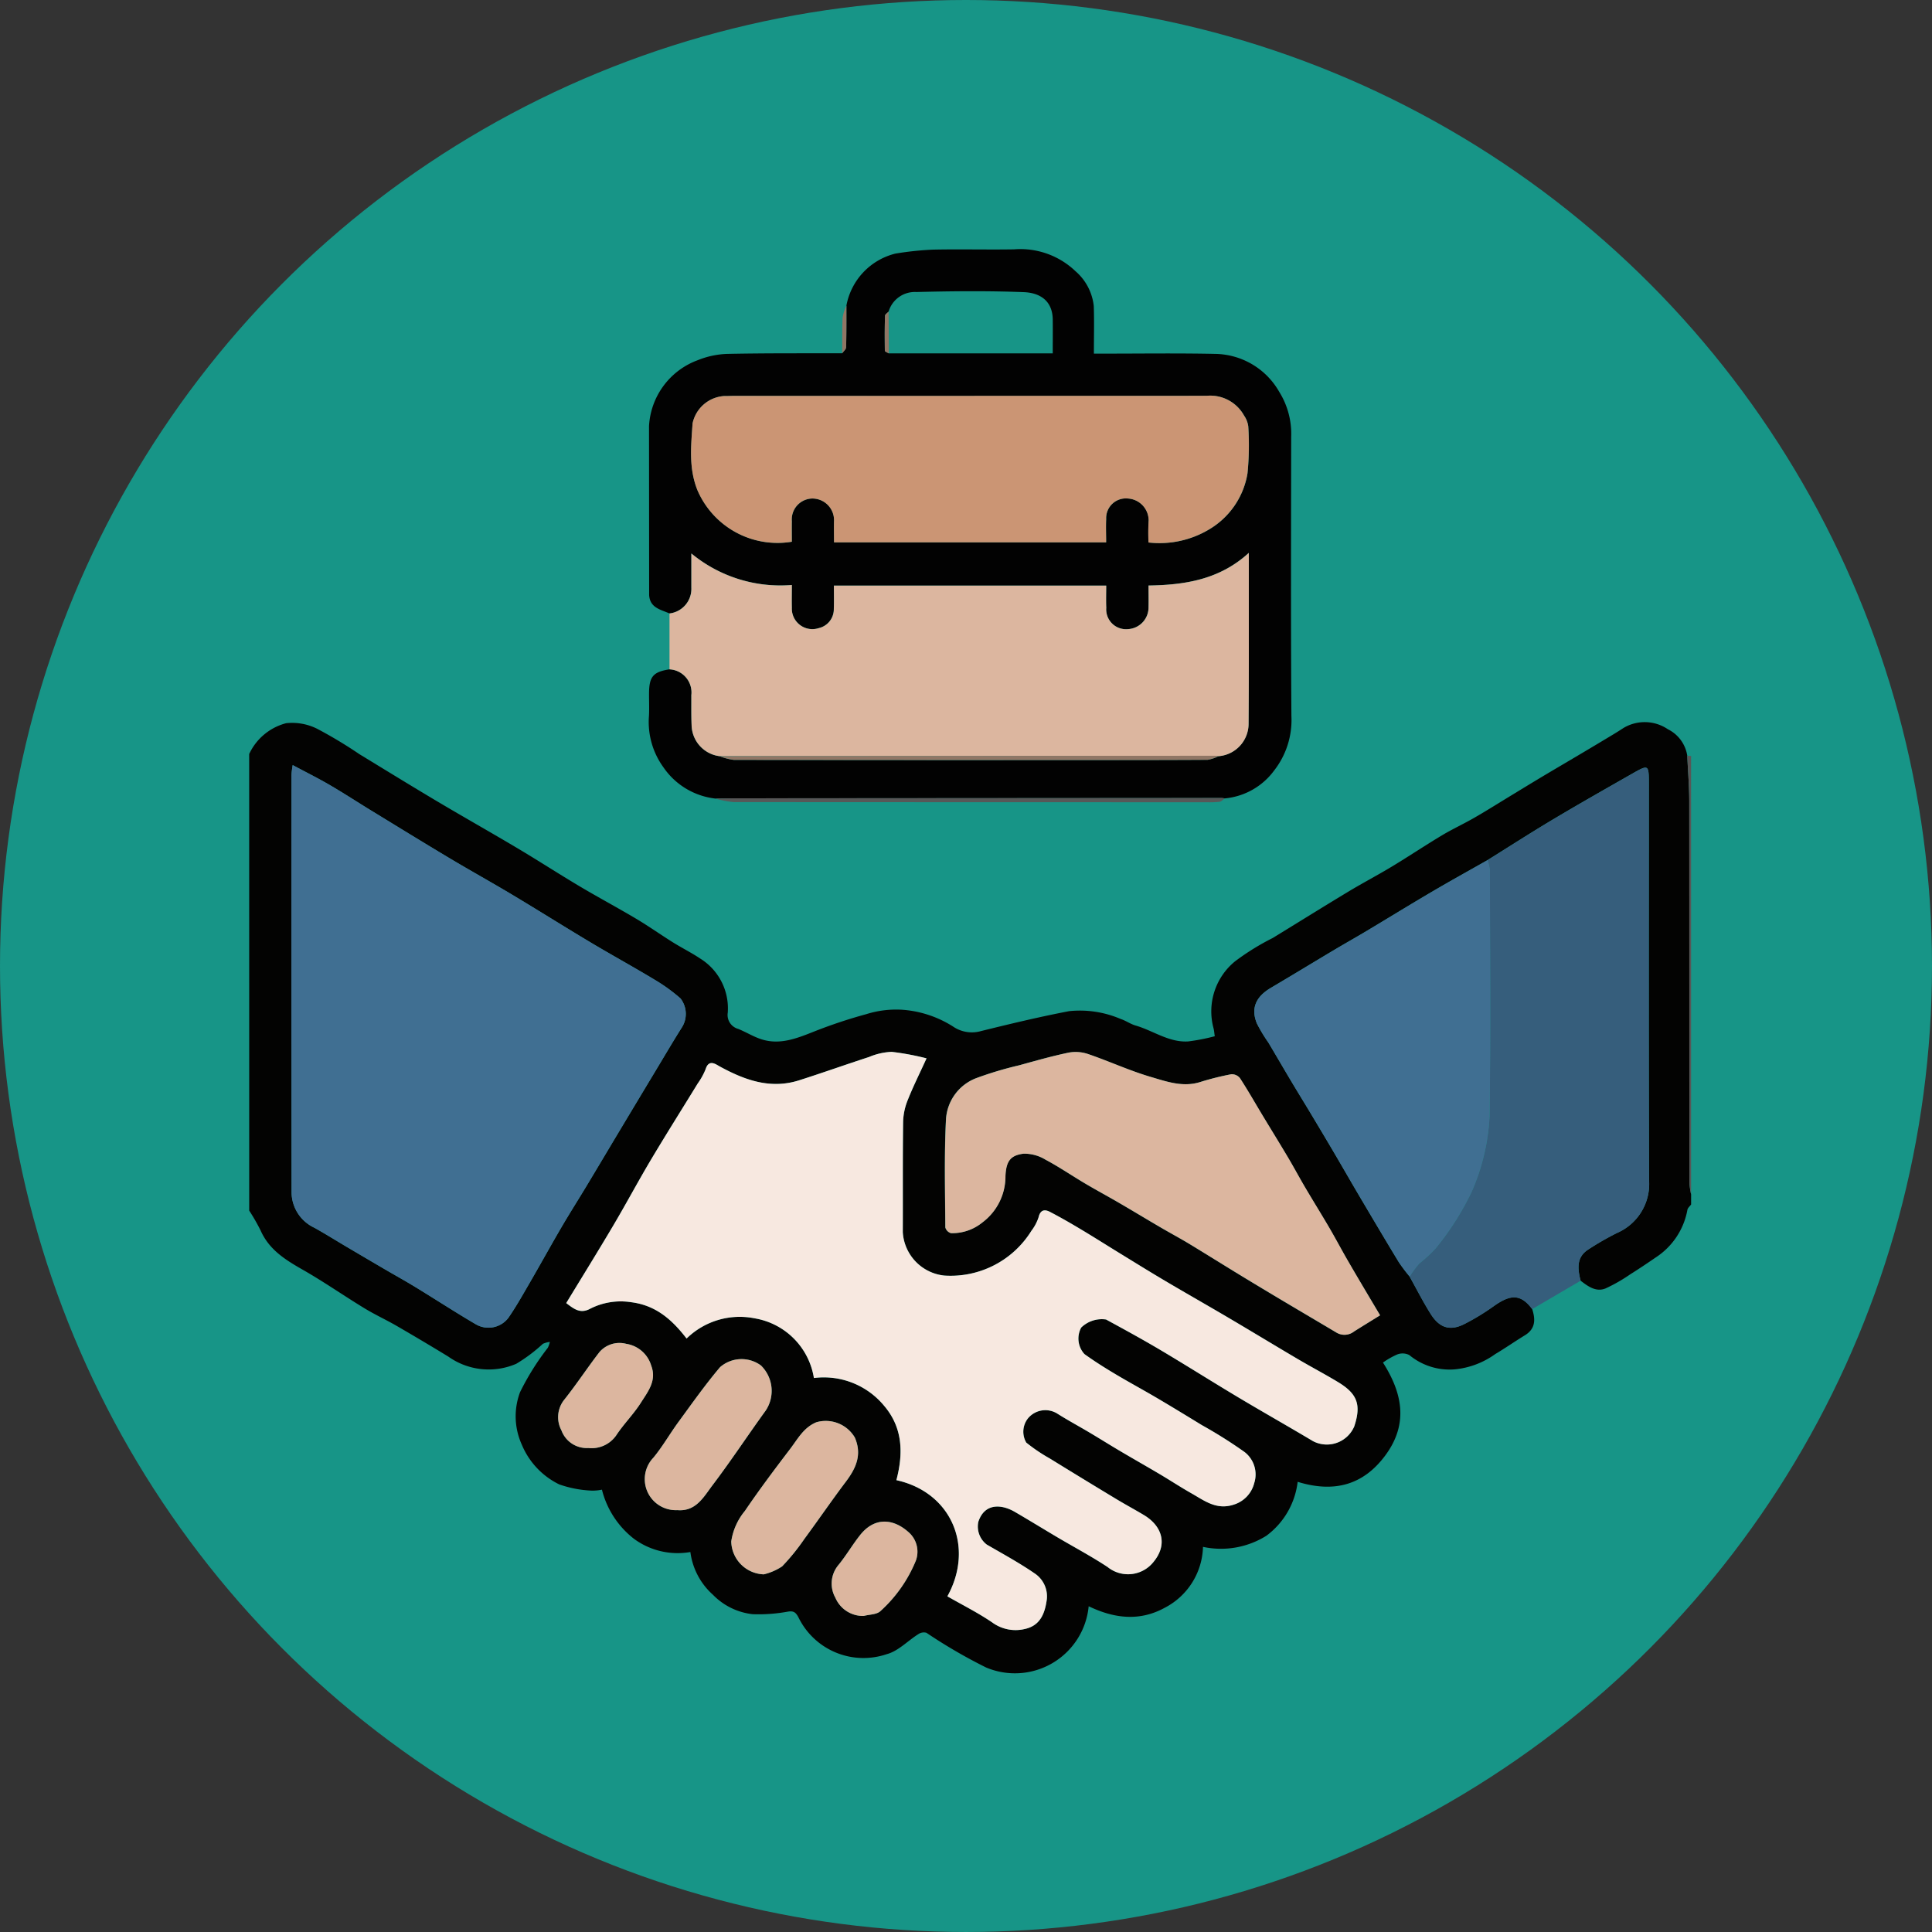 <svg xmlns="http://www.w3.org/2000/svg" width="189.433" height="189.433" viewBox="0 0 189.433 189.433">
  <rect x="0" y="0" width="189.433" height="189.433" fill="#333333" stroke="none"/>
  <g id="Grupo_909128" data-name="Grupo 909128" transform="translate(-359.567 -6090.203)">
    <circle id="Elipse_7426" data-name="Elipse 7426" cx="94.716" cy="94.716" r="94.716" transform="translate(359.567 6090.203)" fill="#179587"/>
    <g id="Grupo_906970" data-name="Grupo 906970" transform="translate(-892.08 6179.195)">
      <path id="Trazado_640985" data-name="Trazado 640985" d="M1276.08-4.995a5.531,5.531,0,0,1,3.619-3.019,5.465,5.465,0,0,1,3.067.557,43.7,43.7,0,0,1,4.121,2.479c2.563,1.562,5.119,3.135,7.7,4.669,2.6,1.543,5.23,3.025,7.826,4.57,2.034,1.21,4.021,2.5,6.055,3.709,1.837,1.093,3.726,2.1,5.563,3.193,1.225.729,2.391,1.556,3.6,2.312.878.549,1.814,1.011,2.673,1.587a5.746,5.746,0,0,1,2.7,5.309,1.415,1.415,0,0,0,1.02,1.587c.785.315,1.517.781,2.318,1.03,1.761.547,3.369-.075,5-.72a48.711,48.711,0,0,1,5.254-1.757,9.763,9.763,0,0,1,3.522-.429,10.69,10.69,0,0,1,4.981,1.649,3.261,3.261,0,0,0,2.723.445c2.871-.711,5.75-1.4,8.653-1.957a10.157,10.157,0,0,1,5.068.772c.5.164.945.491,1.446.636,1.728.5,3.266,1.673,5.155,1.561a19.514,19.514,0,0,0,2.611-.51c-.044-.294-.061-.546-.121-.786a6.328,6.328,0,0,1,2.118-6.565,24.112,24.112,0,0,1,3.682-2.279c2.484-1.52,4.954-3.062,7.448-4.565,1.388-.836,2.826-1.587,4.213-2.425,1.66-1,3.274-2.081,4.937-3.078,1.042-.624,2.152-1.133,3.2-1.739,1.237-.713,2.443-1.477,3.664-2.217,1-.608,2-1.22,3.005-1.821,1.306-.78,2.619-1.546,3.926-2.323q1.517-.9,3.028-1.812c.317-.191.63-.391.942-.593a4.047,4.047,0,0,1,4.381.1,3.481,3.481,0,0,1,1.906,2.6c.068,1.5.193,3,.195,4.494q.024,18.7.016,37.4a7.506,7.506,0,0,0,.166,1.12v.986c-.125.172-.325.329-.362.518a7.06,7.06,0,0,1-3.055,4.64c-.84.577-1.686,1.146-2.549,1.687a16.156,16.156,0,0,1-2.425,1.387c-.94.379-1.72-.207-2.444-.76-.295-1.152-.435-2.292.743-3.056a27.8,27.8,0,0,1,2.836-1.631,5.231,5.231,0,0,0,3.133-5.178c-.044-12.933-.02-25.865-.02-38.8,0-1.958-.009-1.973-1.652-1.038-2.591,1.476-5.186,2.948-7.747,4.475-2.164,1.291-4.283,2.657-6.422,3.99-1.828,1.038-3.668,2.055-5.48,3.119-2.146,1.26-4.265,2.567-6.4,3.843-1.012.606-2.042,1.181-3.056,1.785-2.109,1.257-4.207,2.533-6.32,3.784-1.476.875-1.961,2.015-1.356,3.488a15.217,15.217,0,0,0,1.126,1.869c.75,1.26,1.485,2.528,2.236,3.787.617,1.034,1.25,2.059,1.871,3.092q1.134,1.889,2.256,3.787c.873,1.482,1.726,2.976,2.6,4.456,1.268,2.145,2.537,4.289,3.829,6.418a16.965,16.965,0,0,0,1.056,1.4c.683,1.223,1.317,2.475,2.061,3.659.855,1.361,1.87,1.7,3.25,1.027a22.3,22.3,0,0,0,3.007-1.831c1.538-1.074,2.552-1.2,3.7.334.331,1.02.339,1.935-.724,2.58-.981.6-1.922,1.257-2.908,1.844a8.114,8.114,0,0,1-3.963,1.491,6.193,6.193,0,0,1-4.448-1.4,1.458,1.458,0,0,0-1.178-.066,7.76,7.76,0,0,0-1.409.8c1.9,2.98,2.513,5.992.256,9.067-2.2,3-5.109,3.707-8.62,2.626a7.7,7.7,0,0,1-3.072,5.291,8.393,8.393,0,0,1-6.21,1.086,6.935,6.935,0,0,1-3.761,5.977c-2.469,1.353-4.971,1.038-7.448-.154a7.265,7.265,0,0,1-10.066,6,51.312,51.312,0,0,1-5.844-3.4.95.95,0,0,0-.78.127c-1.045.653-1.978,1.673-3.107,1.97a7.087,7.087,0,0,1-8.669-3.629c-.243-.435-.437-.647-1.051-.536a15.971,15.971,0,0,1-3.416.248,6.407,6.407,0,0,1-3.911-1.91,6.769,6.769,0,0,1-2.21-4.188,7.217,7.217,0,0,1-5.53-1.295,8.808,8.808,0,0,1-3.142-4.819,4.373,4.373,0,0,1-1.04.093,10.979,10.979,0,0,1-3.147-.609A7.558,7.558,0,0,1,1302.8,62.7a6.73,6.73,0,0,1-.162-5.123,25.24,25.24,0,0,1,2.723-4.351,2.573,2.573,0,0,0,.2-.577,2.245,2.245,0,0,0-.688.19,15.574,15.574,0,0,1-2.61,1.958,6.831,6.831,0,0,1-6.656-.707q-2.506-1.529-5.045-3c-1.053-.61-2.166-1.118-3.2-1.751-2.028-1.236-3.981-2.6-6.043-3.774-1.7-.969-3.294-1.961-4.122-3.849a19.969,19.969,0,0,0-1.115-1.942Zm66.414,29.841a26,26,0,0,0-3.418-.637,6.378,6.378,0,0,0-2.226.508c-2.287.742-4.553,1.552-6.845,2.282-2.816.9-5.329-.017-7.781-1.355-.406-.222-1.073-.751-1.393.27a6.666,6.666,0,0,1-.769,1.393c-1.521,2.482-3.077,4.942-4.566,7.443-1.269,2.132-2.435,4.324-3.7,6.459-1.522,2.573-3.1,5.114-4.63,7.633.749.572,1.361,1.073,2.319.569a6.6,6.6,0,0,1,4.037-.656c2.475.308,4.055,1.761,5.445,3.562a7.456,7.456,0,0,1,6.691-1.977,7.056,7.056,0,0,1,5.792,5.849,7.672,7.672,0,0,1,6.924,2.77c1.819,2.163,1.839,4.676,1.164,7.246,5.4,1.186,7.684,6.538,5,11.391,1.473.844,3,1.607,4.4,2.561a3.863,3.863,0,0,0,3.184.642c1.561-.334,1.981-1.584,2.162-2.876a2.7,2.7,0,0,0-1.175-2.565c-1.509-1.038-3.127-1.918-4.714-2.84a2.231,2.231,0,0,1-.825-2.22c.611-1.874,2.283-1.738,3.577-.986,1.4.814,2.778,1.664,4.171,2.489,1.645.974,3.339,1.871,4.932,2.922a3.185,3.185,0,0,0,4.493-.494c1.417-1.7.874-3.512-.933-4.6-.894-.537-1.814-1.029-2.706-1.568q-3.274-1.978-6.533-3.986a16.4,16.4,0,0,1-2.3-1.555,2.112,2.112,0,0,1,.154-2.357,2.213,2.213,0,0,1,2.88-.491c1.026.652,2.1,1.228,3.148,1.85,1.016.6,2.019,1.232,3.037,1.835,1.289.762,2.593,1.5,3.881,2.264,1.037.615,2.046,1.28,3.095,1.873,1.287.727,2.471,1.677,4.182,1.1a2.963,2.963,0,0,0,1.975-2.1,2.775,2.775,0,0,0-.953-3.051,45.724,45.724,0,0,0-4.19-2.639c-1.457-.891-2.913-1.782-4.386-2.649-1.379-.813-2.789-1.572-4.162-2.393-1.008-.6-2-1.232-2.956-1.919a2.255,2.255,0,0,1-.317-2.6,2.9,2.9,0,0,1,2.437-.791c1.787.974,3.575,1.949,5.325,2.987,2.561,1.52,5.078,3.114,7.634,4.642,2.433,1.454,4.9,2.847,7.336,4.3a2.923,2.923,0,0,0,4.039-1.443c.725-2.182.26-3.235-1.615-4.364-1.282-.773-2.611-1.471-3.9-2.231-2.274-1.339-4.529-2.71-6.8-4.05-2.07-1.221-4.163-2.406-6.232-3.63-1.5-.887-2.982-1.809-4.469-2.72-1.287-.789-2.562-1.6-3.858-2.373-.966-.578-1.945-1.139-2.942-1.66-.549-.288-.962-.216-1.138.532a4.5,4.5,0,0,1-.7,1.315,9.319,9.319,0,0,1-8.541,4.388,4.55,4.55,0,0,1-4.07-4.265c.016-3.615-.015-7.23.033-10.843a6.117,6.117,0,0,1,.46-2.121C1341.176,27.611,1341.806,26.352,1342.494,24.846ZM1280.347-3.907a9.123,9.123,0,0,0-.121.956q0,20.454.011,40.908a3.861,3.861,0,0,0,2.219,3.491c1.088.606,2.143,1.27,3.215,1.9q1.858,1.1,3.722,2.189c.993.581,2,1.136,2.983,1.736,1.986,1.213,3.935,2.484,5.943,3.659a2.459,2.459,0,0,0,3.171-.636c.779-1.126,1.45-2.33,2.139-3.517,1.029-1.773,2.016-3.57,3.051-5.34.8-1.375,1.659-2.719,2.48-4.083,1.12-1.86,2.227-3.728,3.344-5.59q1.773-2.959,3.553-5.915c.82-1.362,1.623-2.736,2.474-4.078a2.476,2.476,0,0,0-.16-2.8,16.855,16.855,0,0,0-2.547-1.842c-2.078-1.253-4.208-2.42-6.292-3.664-2.546-1.521-5.056-3.1-7.6-4.627-2.055-1.23-4.151-2.391-6.208-3.619-2.567-1.534-5.113-3.1-7.664-4.661-1.359-.831-2.693-1.7-4.069-2.507C1282.861-2.608,1281.687-3.19,1280.347-3.907Zm106.617,53.947c-1.052-1.775-2.1-3.52-3.124-5.278-.634-1.086-1.217-2.2-1.851-3.286-.776-1.328-1.59-2.632-2.37-3.958-.578-.983-1.114-1.991-1.7-2.972-.819-1.384-1.666-2.752-2.5-4.129-.732-1.216-1.434-2.452-2.208-3.641a1.026,1.026,0,0,0-.852-.37,27.252,27.252,0,0,0-3.049.765c-1.7.532-3.3-.053-4.854-.509-2.075-.61-4.059-1.527-6.109-2.231a3.784,3.784,0,0,0-1.908-.15c-1.641.341-3.259.8-4.878,1.249a35.262,35.262,0,0,0-4.2,1.257,4.611,4.611,0,0,0-2.969,4.094c-.176,3.507-.083,7.029-.062,10.544a.812.812,0,0,0,.558.562,4.688,4.688,0,0,0,3.093-1.065,5.632,5.632,0,0,0,2.244-4.528c.067-1.448.468-2.042,1.774-2.2a3.977,3.977,0,0,1,2.153.587c1.333.708,2.586,1.567,3.887,2.337,1.1.649,2.22,1.252,3.321,1.894,1.359.791,2.7,1.607,4.062,2.4.952.557,1.927,1.078,2.871,1.649,1.711,1.034,3.4,2.1,5.11,3.139q2.082,1.269,4.179,2.512c1.7,1.011,3.4,2.012,5.1,3.023a1.523,1.523,0,0,0,1.724-.11C1385.263,51.087,1386.12,50.565,1386.965,50.041Zm-68.912,19.1c1.839.164,2.594-1.3,3.456-2.438,1.812-2.392,3.463-4.9,5.224-7.334a3.48,3.48,0,0,0-.475-4.409,3.209,3.209,0,0,0-4.008.166c-1.448,1.711-2.744,3.551-4.07,5.361-.848,1.157-1.561,2.42-2.473,3.52a3.042,3.042,0,0,0,2.347,5.136Zm8.482,6.3a5.614,5.614,0,0,0,1.8-.78,20.8,20.8,0,0,0,2.176-2.683c1.372-1.863,2.679-3.774,4.073-5.621,1-1.326,1.608-2.655.877-4.336a3.309,3.309,0,0,0-3.777-1.49c-1.247.525-1.808,1.623-2.537,2.581-1.53,2.009-3.051,4.03-4.467,6.118a6.061,6.061,0,0,0-1.333,2.986A3.3,3.3,0,0,0,1326.535,75.44Zm-17.2-12.388a2.933,2.933,0,0,0,2.738-1.251c.732-1.112,1.7-2.07,2.414-3.194.679-1.076,1.573-2.152,1.013-3.627a3.038,3.038,0,0,0-2.454-2.143,2.592,2.592,0,0,0-2.624.809c-1.179,1.527-2.238,3.147-3.439,4.655a2.733,2.733,0,0,0-.29,3.014A2.644,2.644,0,0,0,1309.336,63.052Zm27,16.466c.555-.149,1.271-.128,1.638-.476a13.591,13.591,0,0,0,3.479-4.963,2.541,2.541,0,0,0-.758-2.809c-1.459-1.292-3.279-1.474-4.695.294-.762.952-1.375,2.024-2.149,2.965a2.828,2.828,0,0,0-.295,3.2A2.936,2.936,0,0,0,1336.336,79.518Z" transform="translate(0 -10.067)" fill="#030302"/>
      <path id="Trazado_640986" data-name="Trazado 640986" d="M1448.078,38.908a7.506,7.506,0,0,1-.166-1.12q-.014-18.7-.016-37.4c0-1.5-.126-3-.195-4.494l.377.022Z" transform="translate(-30.619 -10.783)" fill="#575757"/>
      <path id="Trazado_640987" data-name="Trazado 640987" d="M1343.148-59.026a6.461,6.461,0,0,1,4.8-5.1,30.891,30.891,0,0,1,3.66-.389c2.658-.058,5.319.016,7.978-.028a7.821,7.821,0,0,1,6.017,2.136,5.259,5.259,0,0,1,1.8,3.425c.051,1.506.011,3.014.011,4.663h1.188c3.546,0,7.093-.05,10.637.025a7.351,7.351,0,0,1,6.357,3.737,7.765,7.765,0,0,1,1.163,4.386c-.01,9.128-.041,18.257.022,27.385a8.041,8.041,0,0,1-1.692,5.341,6.767,6.767,0,0,1-4.851,2.737,2.2,2.2,0,0,0-.291-.039q-23.744.012-47.488.03c-.719,0-1.44.016-2.16.024a7.136,7.136,0,0,1-5.1-3.077,7.56,7.56,0,0,1-1.409-5.039c.039-.753,0-1.511.008-2.267.02-1.585.423-2.041,2-2.287a2.27,2.27,0,0,1,2.144,2.531c.007.979-.016,1.959.025,2.936a3.135,3.135,0,0,0,2.742,3.047,5.668,5.668,0,0,0,1.393.365q16.735.031,33.471.016c4.332,0,8.663,0,12.994-.023a3.666,3.666,0,0,0,1.075-.361,3.191,3.191,0,0,0,2.936-3.214c.033-4.173.018-8.347.022-12.519,0-1.335,0-2.669,0-4.2-2.856,2.612-6.238,3.145-9.83,3.2,0,.771.014,1.455,0,2.138a2.129,2.129,0,0,1-2.021,2.138,1.944,1.944,0,0,1-2.125-2.093c-.031-.711-.006-1.424-.006-2.173h-26.7c0,.787.021,1.534-.006,2.279a1.9,1.9,0,0,1-1.48,1.888,2.014,2.014,0,0,1-2.637-2c-.021-.712,0-1.426,0-2.229a13.706,13.706,0,0,1-9.851-3.09c0,1.19,0,2.274,0,3.358a2.43,2.43,0,0,1-2.145,2.523c-.863-.377-1.913-.546-1.992-1.793l-.012-16.579a7.307,7.307,0,0,1,4.776-6.457,8.428,8.428,0,0,1,2.86-.616c3.766-.081,7.536-.052,11.3-.063.134-.2.38-.389.385-.588C1343.158-56.3,1343.145-57.663,1343.148-59.026Zm4.137.588c-.122.133-.348.264-.352.4-.034,1.145-.037,2.291-.016,3.438,0,.089.257.173.394.259h16.069c0-1.172.012-2.25,0-3.327-.026-1.853-1.274-2.618-2.839-2.679-3.506-.136-7.022-.1-10.531-.012A2.68,2.68,0,0,0,1347.285-58.438Zm21.33,22.626c0-.8-.033-1.544.007-2.287a1.932,1.932,0,0,1,2.125-2.014,2.159,2.159,0,0,1,2.04,2.131,20.878,20.878,0,0,0-.013,2.181,9.471,9.471,0,0,0,6.031-1.337,7.855,7.855,0,0,0,3.673-5.434,27.882,27.882,0,0,0,.076-4.621,2.422,2.422,0,0,0-.408-1.047,3.792,3.792,0,0,0-3.673-1.944q-23.158.043-46.317.008c-.328,0-.656.023-.985.015a3.393,3.393,0,0,0-3.1,2.679c-.145,2.189-.4,4.381.477,6.555a8.54,8.54,0,0,0,9.253,5.051c0-.662-.009-1.343,0-2.025a2.051,2.051,0,0,1,1.919-2.208,2.122,2.122,0,0,1,2.221,2.134c-.024.711,0,1.424,0,2.162Z" transform="translate(-8.511)" fill="#020202"/>
      <path id="Trazado_640988" data-name="Trazado 640988" d="M1331.151-8.387a3.134,3.134,0,0,1-2.742-3.047c-.04-.977-.018-1.957-.025-2.936a2.27,2.27,0,0,0-2.144-2.531q0-2.738,0-5.477a2.43,2.43,0,0,0,2.146-2.523c0-1.084,0-2.167,0-3.358a13.705,13.705,0,0,0,9.851,3.09c0,.8-.017,1.517,0,2.229a2.014,2.014,0,0,0,2.637,2,1.9,1.9,0,0,0,1.48-1.888c.027-.745.006-1.492.006-2.279h26.7c0,.749-.026,1.462.006,2.173a1.944,1.944,0,0,0,2.125,2.093,2.129,2.129,0,0,0,2.021-2.138c.017-.683,0-1.366,0-2.138,3.592-.055,6.974-.588,9.83-3.2,0,1.529,0,2.863,0,4.2,0,4.173.011,8.347-.022,12.519a3.191,3.191,0,0,1-2.936,3.214c-.13-.012-.26-.036-.391-.036q-21.17.012-42.341.028Q1334.252-8.4,1331.151-8.387Z" transform="translate(-8.949 -6.462)" fill="#dcb69f"/>
      <path id="Trazado_640989" data-name="Trazado 640989" d="M1331.719.987c.72-.008,1.44-.024,2.16-.024q23.744-.017,47.488-.03a2.2,2.2,0,0,1,.291.039c-.168.117-.326.309-.508.334a9.293,9.293,0,0,1-1.276.045q-23.181,0-46.361-.014A9.362,9.362,0,0,1,1331.719.987Z" transform="translate(-9.926 -11.682)" fill="#575757"/>
      <path id="Trazado_640990" data-name="Trazado 640990" d="M1347.263-57.828c0,1.363.01,2.727-.028,4.089,0,.2-.25.393-.385.588.008-1.174-.015-2.35.042-3.521A4.631,4.631,0,0,1,1347.263-57.828Z" transform="translate(-12.626 -1.198)" fill="#907665"/>
      <path id="Trazado_640991" data-name="Trazado 640991" d="M1349.245,31.866c-.688,1.506-1.319,2.765-1.836,4.069a6.117,6.117,0,0,0-.46,2.121c-.048,3.613-.016,7.228-.033,10.843a4.55,4.55,0,0,0,4.07,4.265,9.319,9.319,0,0,0,8.541-4.388,4.5,4.5,0,0,0,.7-1.315c.176-.748.589-.82,1.138-.532,1,.521,1.976,1.081,2.942,1.66,1.3.774,2.571,1.584,3.858,2.373,1.487.911,2.968,1.833,4.469,2.72,2.069,1.224,4.161,2.409,6.232,3.63,2.274,1.34,4.529,2.711,6.8,4.05,1.291.761,2.619,1.458,3.9,2.231,1.875,1.129,2.341,2.182,1.615,4.364a2.923,2.923,0,0,1-4.039,1.443c-2.434-1.453-4.9-2.845-7.336-4.3-2.556-1.528-5.073-3.122-7.634-4.642-1.75-1.038-3.538-2.014-5.325-2.987a2.9,2.9,0,0,0-2.437.791,2.255,2.255,0,0,0,.317,2.6c.951.687,1.948,1.316,2.956,1.919,1.373.822,2.784,1.581,4.162,2.393,1.472.867,2.929,1.758,4.386,2.649a45.724,45.724,0,0,1,4.19,2.639,2.775,2.775,0,0,1,.953,3.051,2.963,2.963,0,0,1-1.975,2.1c-1.711.581-2.894-.369-4.182-1.1-1.049-.593-2.058-1.259-3.095-1.873-1.288-.764-2.592-1.5-3.881-2.264-1.019-.6-2.021-1.231-3.037-1.835-1.047-.622-2.121-1.2-3.148-1.85a2.213,2.213,0,0,0-2.88.491,2.112,2.112,0,0,0-.154,2.357,16.4,16.4,0,0,0,2.3,1.555q3.256,2.01,6.533,3.986c.892.539,1.813,1.032,2.706,1.568,1.808,1.084,2.351,2.894.933,4.6a3.185,3.185,0,0,1-4.493.494c-1.593-1.052-3.287-1.949-4.932-2.922-1.393-.825-2.771-1.674-4.171-2.489-1.294-.753-2.966-.888-3.577.986a2.231,2.231,0,0,0,.825,2.22c1.587.922,3.205,1.8,4.714,2.84a2.7,2.7,0,0,1,1.175,2.565c-.182,1.292-.6,2.541-2.162,2.876a3.863,3.863,0,0,1-3.184-.642c-1.4-.954-2.93-1.717-4.4-2.561,2.68-4.853.4-10.206-5-11.391.675-2.571.655-5.083-1.164-7.246a7.672,7.672,0,0,0-6.924-2.77,7.056,7.056,0,0,0-5.792-5.849,7.456,7.456,0,0,0-6.691,1.977c-1.389-1.8-2.969-3.254-5.445-3.562a6.6,6.6,0,0,0-4.037.656c-.959.5-1.57,0-2.319-.569,1.531-2.519,3.108-5.059,4.63-7.633,1.263-2.135,2.429-4.327,3.7-6.459,1.49-2.5,3.046-4.961,4.566-7.443a6.666,6.666,0,0,0,.769-1.393c.32-1.021.988-.492,1.393-.27,2.452,1.338,4.964,2.251,7.781,1.355,2.291-.73,4.557-1.54,6.845-2.282a6.378,6.378,0,0,1,2.226-.508A26,26,0,0,1,1349.245,31.866Z" transform="translate(-6.751 -17.086)" fill="#f7e8e0"/>
      <path id="Trazado_640992" data-name="Trazado 640992" d="M1281.247-2.992c1.34.716,2.513,1.3,3.643,1.959,1.375.8,2.71,1.676,4.069,2.507,2.551,1.559,5.1,3.127,7.664,4.661,2.056,1.228,4.153,2.389,6.208,3.619,2.545,1.524,5.055,3.106,7.6,4.627,2.083,1.245,4.214,2.411,6.292,3.664a16.855,16.855,0,0,1,2.547,1.842,2.476,2.476,0,0,1,.16,2.8c-.851,1.342-1.654,2.716-2.474,4.078q-1.78,2.957-3.553,5.915c-1.117,1.863-2.224,3.73-3.344,5.59-.822,1.365-1.676,2.709-2.48,4.083-1.034,1.77-2.022,3.567-3.051,5.34-.689,1.187-1.361,2.391-2.139,3.517a2.459,2.459,0,0,1-3.171.636c-2.007-1.174-3.957-2.446-5.943-3.659-.981-.6-1.99-1.155-2.983-1.736q-1.863-1.089-3.722-2.189c-1.072-.633-2.127-1.3-3.215-1.9a3.861,3.861,0,0,1-2.219-3.491q-.031-20.454-.011-40.908A9.123,9.123,0,0,1,1281.247-2.992Z" transform="translate(-0.9 -10.982)" fill="#406f92"/>
      <path id="Trazado_640993" data-name="Trazado 640993" d="M1431.333,47.618l-4.75,2.786c-1.145-1.537-2.158-1.408-3.7-.334a22.3,22.3,0,0,1-3.007,1.831c-1.38.67-2.4.334-3.25-1.027-.744-1.184-1.379-2.436-2.061-3.659a11.357,11.357,0,0,1,.933-1.269,14.87,14.87,0,0,0,1.616-1.492,27.658,27.658,0,0,0,3.54-5.565,20.914,20.914,0,0,0,1.747-7.379c.117-8.039.047-16.083.034-24.124a4.479,4.479,0,0,0-.233-1c2.138-1.333,4.257-2.7,6.422-3.99,2.561-1.527,5.156-3,7.747-4.475,1.643-.936,1.652-.92,1.652,1.038,0,12.933-.024,25.865.02,38.8a5.231,5.231,0,0,1-3.133,5.178,27.8,27.8,0,0,0-2.836,1.631C1430.9,45.326,1431.038,46.466,1431.333,47.618Z" transform="translate(-24.707 -11.036)" fill="#365e7c"/>
      <path id="Trazado_640994" data-name="Trazado 640994" d="M1418.9,8.353a4.479,4.479,0,0,1,.233,1c.013,8.041.084,16.084-.034,24.124a20.914,20.914,0,0,1-1.747,7.379,27.658,27.658,0,0,1-3.54,5.565,14.87,14.87,0,0,1-1.616,1.492,11.357,11.357,0,0,0-.933,1.269,16.965,16.965,0,0,1-1.056-1.4c-1.292-2.13-2.562-4.273-3.829-6.418-.876-1.481-1.729-2.974-2.6-4.456q-1.118-1.9-2.256-3.787c-.62-1.033-1.254-2.057-1.871-3.092-.751-1.259-1.486-2.527-2.236-3.787a15.217,15.217,0,0,1-1.126-1.869c-.605-1.473-.12-2.613,1.356-3.488,2.113-1.251,4.211-2.527,6.32-3.784,1.014-.6,2.044-1.18,3.056-1.785,2.136-1.277,4.255-2.583,6.4-3.843C1415.229,10.408,1417.068,9.391,1418.9,8.353Z" transform="translate(-21.4 -13.006)" fill="#406f92"/>
      <path id="Trazado_640995" data-name="Trazado 640995" d="M1401.777,57.063c-.845.524-1.7,1.047-2.549,1.585a1.523,1.523,0,0,1-1.724.11c-1.7-1.011-3.4-2.011-5.1-3.023q-2.095-1.247-4.179-2.512c-1.707-1.04-3.4-2.1-5.11-3.139-.944-.571-1.919-1.092-2.871-1.649-1.357-.794-2.7-1.61-4.062-2.4-1.1-.642-2.225-1.245-3.321-1.894-1.3-.771-2.553-1.629-3.887-2.337a3.977,3.977,0,0,0-2.153-.587c-1.306.162-1.707.755-1.774,2.2a5.632,5.632,0,0,1-2.244,4.528,4.688,4.688,0,0,1-3.093,1.065.812.812,0,0,1-.558-.562c-.021-3.516-.113-7.037.063-10.544a4.611,4.611,0,0,1,2.969-4.094,35.262,35.262,0,0,1,4.2-1.257c1.619-.444,3.236-.908,4.878-1.249a3.784,3.784,0,0,1,1.908.15c2.051.7,4.034,1.62,6.109,2.231,1.554.457,3.154,1.041,4.854.509a27.252,27.252,0,0,1,3.049-.765,1.026,1.026,0,0,1,.852.37c.774,1.189,1.476,2.425,2.208,3.641.83,1.377,1.676,2.745,2.5,4.129.582.981,1.117,1.989,1.7,2.972.78,1.325,1.594,2.63,2.37,3.958.634,1.085,1.218,2.2,1.851,3.286C1399.678,53.544,1400.724,55.288,1401.777,57.063Z" transform="translate(-14.812 -17.089)" fill="#dcb69f"/>
      <path id="Trazado_640996" data-name="Trazado 640996" d="M1326.466,82.705a3.042,3.042,0,0,1-2.347-5.136c.912-1.1,1.625-2.363,2.473-3.52,1.326-1.81,2.623-3.65,4.07-5.361a3.209,3.209,0,0,1,4.008-.166,3.48,3.48,0,0,1,.475,4.409c-1.761,2.43-3.412,4.943-5.224,7.334C1329.06,81.4,1328.3,82.869,1326.466,82.705Z" transform="translate(-8.413 -23.629)" fill="#dcb69f"/>
      <path id="Trazado_640997" data-name="Trazado 640997" d="M1336.8,90.313a3.3,3.3,0,0,1-3.191-3.225,6.061,6.061,0,0,1,1.333-2.986c1.417-2.088,2.937-4.11,4.467-6.118.729-.957,1.29-2.056,2.537-2.581a3.309,3.309,0,0,1,3.777,1.49c.73,1.681.124,3.009-.877,4.336-1.393,1.847-2.7,3.758-4.073,5.621a20.8,20.8,0,0,1-2.176,2.683A5.614,5.614,0,0,1,1336.8,90.313Z" transform="translate(-10.263 -24.94)" fill="#dcb69f"/>
      <path id="Trazado_640998" data-name="Trazado 640998" d="M1315.915,76.277a2.644,2.644,0,0,1-2.642-1.736,2.733,2.733,0,0,1,.29-3.014c1.2-1.508,2.26-3.129,3.439-4.655a2.592,2.592,0,0,1,2.624-.809,3.038,3.038,0,0,1,2.454,2.143c.559,1.475-.334,2.55-1.013,3.627-.71,1.125-1.682,2.082-2.414,3.194A2.933,2.933,0,0,1,1315.915,76.277Z" transform="translate(-6.578 -23.291)" fill="#dcb69f"/>
      <path id="Trazado_640999" data-name="Trazado 640999" d="M1348.739,96.54a2.936,2.936,0,0,1-2.78-1.786,2.828,2.828,0,0,1,.295-3.2c.774-.942,1.388-2.013,2.149-2.965,1.416-1.768,3.235-1.586,4.695-.294a2.541,2.541,0,0,1,.758,2.809,13.591,13.591,0,0,1-3.479,4.963C1350.01,96.412,1349.294,96.391,1348.739,96.54Z" transform="translate(-12.403 -27.089)" fill="#dcb69f"/>
      <path id="Trazado_641000" data-name="Trazado 641000" d="M1369.513-32.694h-26.681c0-.739-.019-1.451,0-2.162a2.122,2.122,0,0,0-2.221-2.134,2.051,2.051,0,0,0-1.919,2.208c-.011.682,0,1.363,0,2.025a8.54,8.54,0,0,1-9.253-5.051c-.875-2.174-.622-4.366-.477-6.555a3.393,3.393,0,0,1,3.1-2.679c.329.008.657-.015.985-.015q23.159,0,46.317-.008a3.792,3.792,0,0,1,3.673,1.944,2.422,2.422,0,0,1,.408,1.047,27.869,27.869,0,0,1-.076,4.621,7.855,7.855,0,0,1-3.672,5.434,9.472,9.472,0,0,1-6.031,1.337,20.911,20.911,0,0,1,.013-2.181,2.159,2.159,0,0,0-2.04-2.131,1.932,1.932,0,0,0-2.125,2.014C1369.48-34.237,1369.513-33.489,1369.513-32.694Z" transform="translate(-9.409 -3.119)" fill="#cb9574"/>
      <path id="Trazado_641001" data-name="Trazado 641001" d="M1332.218-4.067q3.1-.006,6.2-.012,21.17-.016,42.341-.028c.131,0,.26.024.391.036a3.665,3.665,0,0,1-1.075.361c-4.331.028-8.663.023-12.994.023q-16.736,0-33.471-.016A5.667,5.667,0,0,1,1332.218-4.067Z" transform="translate(-10.015 -10.783)" fill="#907665"/>
      <path id="Trazado_641002" data-name="Trazado 641002" d="M1352.305-57.112q.014,2.048.027,4.1c-.137-.086-.393-.17-.394-.259-.021-1.146-.019-2.292.016-3.438C1351.957-56.848,1352.183-56.979,1352.305-57.112Z" transform="translate(-13.531 -1.326)" fill="#907665"/>
    </g>
  </g>
</svg>
